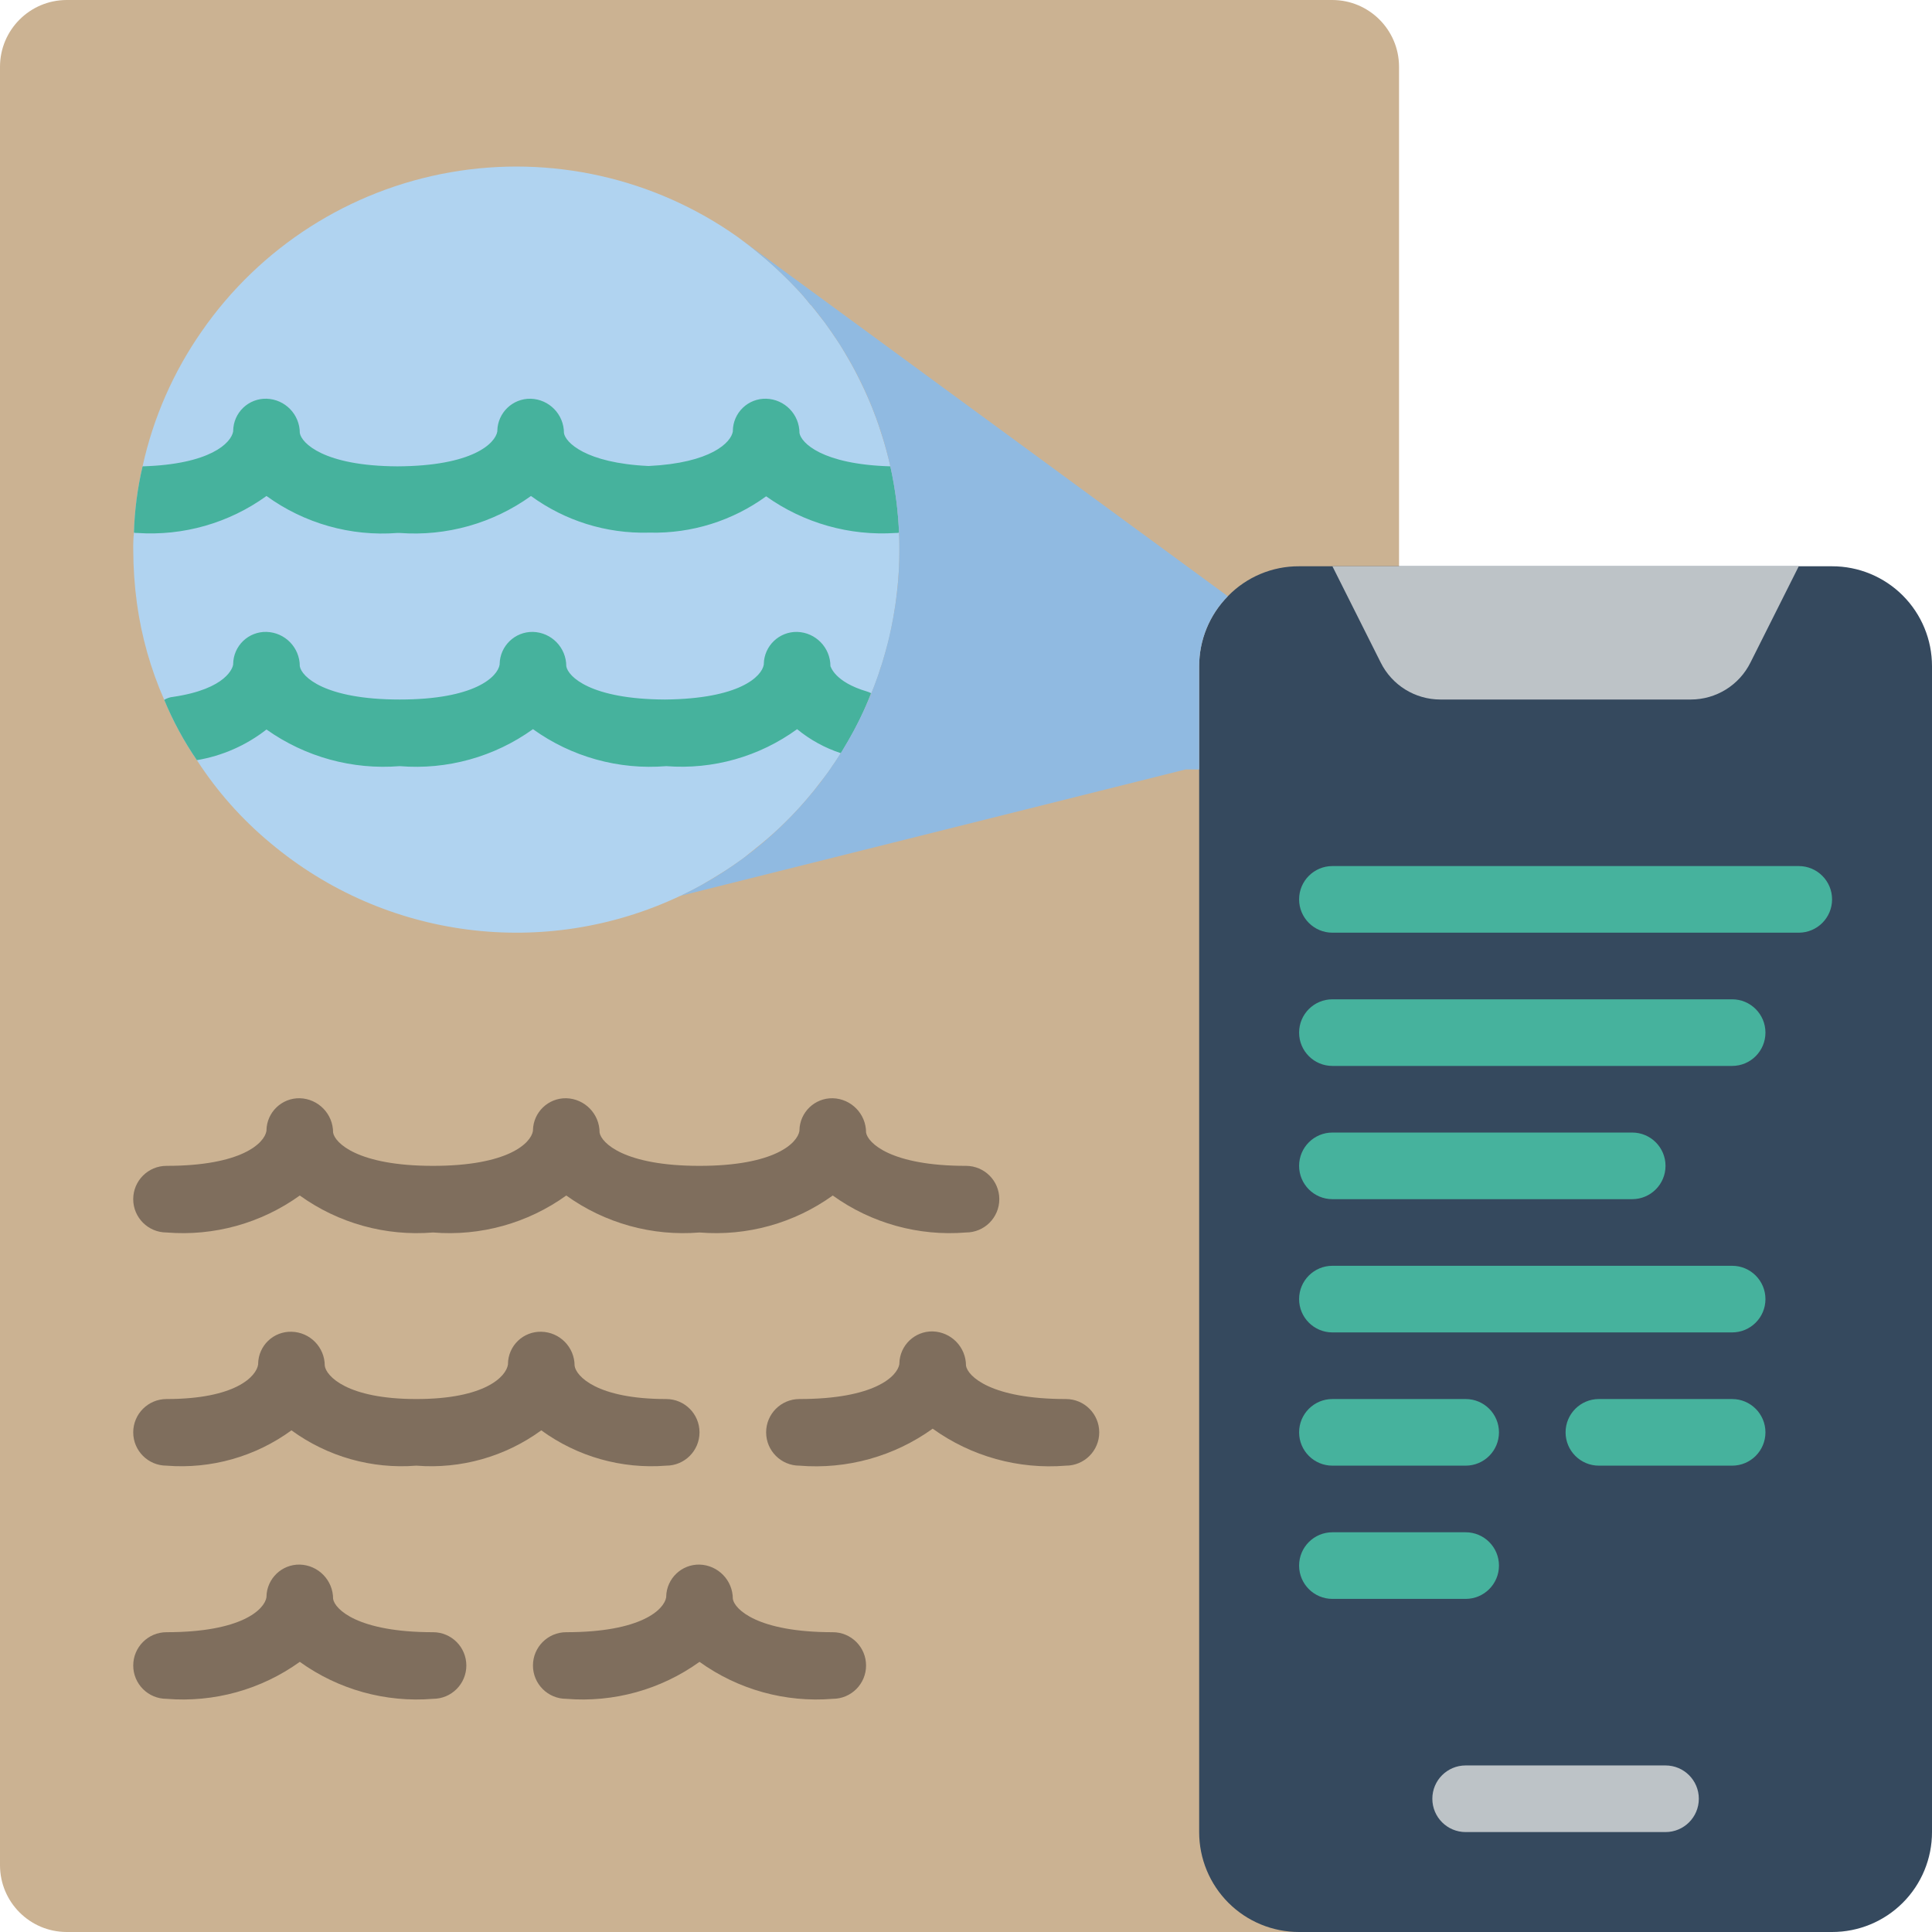 <?xml version="1.0" encoding="iso-8859-1"?>
<!-- Generator: Adobe Illustrator 19.0.0, SVG Export Plug-In . SVG Version: 6.00 Build 0)  -->
<svg version="1.1" id="Capa_1" xmlns="http://www.w3.org/2000/svg" xmlns:xlink="http://www.w3.org/1999/xlink" x="0px" y="0px"
	 viewBox="0 0 512 512" style="enable-background:new 0 0 512 512;" xml:space="preserve">
<g>
	<path style="fill:#CBB292;" d="M370.759,150.069V17.655C370.73,7.916,362.842,0.029,353.103,0H17.655
		C7.916,0.029,0.029,7.916,0,17.655v476.69c0.029,9.739,7.916,17.627,17.655,17.655h326.621L370.759,150.069z"/>
	<path style="fill:#B0D3F0;" d="M238.345,145.655c0.014,3.717-0.192,7.431-0.619,11.123c-0.5,4.672-1.326,9.303-2.471,13.859
		c-0.265,0.971-0.529,1.943-0.794,2.824c-0.265,0.972-0.53,1.854-0.794,2.737c-0.088,0.088-0.088,0.265-0.177,0.353
		c-0.706,2.434-1.561,4.822-2.56,7.151h-0.088c-1.743,4.556-3.869,8.957-6.357,13.153c-0.529,0.881-1.058,1.854-1.588,2.736h-0.088
		c-0.177,0.265-0.353,0.617-0.53,0.883c-0.617,0.972-1.235,1.854-1.854,2.737c-0.068,0.158-0.157,0.307-0.265,0.442
		c-0.881,1.235-1.766,2.471-2.736,3.619c-0.971,1.324-2.03,2.648-3.09,3.884c-3.266,3.898-6.838,7.529-10.681,10.858
		c-1.325,1.149-2.649,2.207-3.973,3.267c-0.883,0.706-1.766,1.412-2.736,2.207c-1.855,1.323-3.619,2.56-5.474,3.707
		c-1.854,1.149-3.707,2.295-5.56,3.356c-1.766,0.97-3.619,1.942-5.474,2.824c-0.088,0-0.177,0.087-0.265,0.087
		c-35.801,16.911-78.171,11.429-108.49-14.035c-7.586-6.289-14.165-13.702-19.51-21.981c-3.432-5.01-6.332-10.365-8.651-15.978
		c-3.59-8.156-6.026-16.772-7.238-25.6c-0.637-4.711-0.961-9.459-0.971-14.212c-0.029-1.503,0.03-3.006,0.177-4.502
		c0.176-5.918,0.945-11.803,2.295-17.567c2.822-12.866,8.163-25.047,15.713-35.841c15.434-22.234,39.111-37.381,65.768-42.072
		s54.082,1.462,76.18,17.091c2.03,1.501,4.061,3.001,6.003,4.679c1.942,1.589,3.884,3.266,5.649,5.032
		c1.236,1.148,2.472,2.383,3.619,3.619c1.446,1.477,2.802,3.039,4.061,4.678h0.088c0.881,1.06,1.766,2.207,2.648,3.356l1.059,1.323
		c1.323,1.854,2.648,3.796,3.884,5.651c0.884,1.412,1.766,2.912,2.56,4.326c1.059,1.765,1.942,3.53,2.825,5.295
		c1.592,3.186,3.007,6.457,4.238,9.799c0.529,1.412,0.971,2.736,1.412,4.149c0.972,2.914,1.766,5.825,2.472,8.916
		c0.707,3.178,1.236,6.444,1.677,9.799c0.177,2.03,0.441,4.061,0.53,6.092c0,0.529,0.088,1.058,0.088,1.677
		C238.345,142.653,238.345,144.154,238.345,145.655z"/>
	<g>
		<path style="fill:#46B29D;" d="M230.841,183.703c-1.743,4.556-3.869,8.957-6.357,13.153c-0.529,0.881-1.058,1.854-1.588,2.736
			h-0.088c-4.216-1.382-8.138-3.537-11.565-6.356c-10.028,7.293-22.33,10.768-34.692,9.799c-12.561,1.033-25.079-2.44-35.31-9.799
			c-10.232,7.358-22.75,10.832-35.31,9.799c-12.545,1.009-25.046-2.428-35.31-9.711c-5.375,4.206-11.719,6.998-18.45,8.123
			c-3.432-5.01-6.332-10.365-8.651-15.978c0.722-0.447,1.538-0.719,2.383-0.795c14.302-2.119,15.801-7.856,15.89-8.563v-0.177
			c0.036-2.298,0.989-4.486,2.647-6.078c1.658-1.592,3.883-2.455,6.181-2.397c4.92,0.139,8.835,4.171,8.828,9.093
			c0.442,2.737,6.532,8.828,26.483,8.828c19.862,0,25.953-6.002,26.483-9.269v-0.177c0.106-4.774,4.053-8.563,8.828-8.474
			c4.92,0.139,8.834,4.171,8.828,9.092c0.441,2.737,6.444,8.739,26.13,8.828c19.774-0.177,25.688-6.09,26.218-9.269v-0.177
			c0.107-4.774,4.053-8.563,8.828-8.474c4.92,0.139,8.834,4.171,8.828,9.092c0.088,0,0.972,4.149,9.711,6.709
			C230.15,183.37,230.505,183.518,230.841,183.703z"/>
		<path style="fill:#46B29D;" d="M238.257,141.153c-0.258,0.073-0.527,0.103-0.794,0.088h-0.088
			c-12.224,0.826-24.358-2.605-34.339-9.711c-8.937,6.498-19.762,9.879-30.808,9.623h-0.353c-11.175,0.296-22.133-3.119-31.161-9.71
			c-10.082,7.251-22.396,10.72-34.781,9.799h-0.619c-12.36,0.953-24.657-2.52-34.692-9.799c-9.921,7.169-22.04,10.636-34.251,9.799
			h-0.088c-0.268,0.014-0.536-0.015-0.794-0.088c0.176-5.918,0.945-11.803,2.295-17.567c17.92-0.53,23.481-6.179,24.011-9.269
			v-0.177c0.036-2.298,0.989-4.486,2.647-6.078c1.658-1.592,3.883-2.454,6.181-2.397c4.92,0.139,8.834,4.171,8.828,9.093
			c0.442,2.649,6.356,8.739,25.864,8.828c19.95-0.088,25.954-6.091,26.483-9.269v-0.177c0.107-4.774,4.053-8.563,8.828-8.474
			c4.92,0.139,8.834,4.171,8.828,9.092c0.353,2.383,5.563,7.944,22.422,8.739c16.596-0.795,21.892-6.268,22.334-9.181v-0.177
			c0.036-2.298,0.989-4.486,2.647-6.078c1.658-1.592,3.883-2.454,6.181-2.397c4.92,0.139,8.835,4.171,8.828,9.093
			c0.441,2.56,5.914,8.297,24.099,8.828c0.707,3.178,1.236,6.444,1.677,9.799c0.177,2.03,0.441,4.061,0.53,6.092
			C238.168,140.006,238.257,140.534,238.257,141.153z"/>
	</g>
	<g>
		<path style="fill:#7F6E5D;" d="M44.138,326.621c12.561,1.033,25.078-2.44,35.31-9.799c10.232,7.358,22.75,10.832,35.31,9.799
			c12.561,1.033,25.078-2.44,35.31-9.799c10.232,7.358,22.75,10.832,35.31,9.799c12.561,1.033,25.079-2.44,35.31-9.799
			c10.232,7.358,22.75,10.832,35.31,9.799c4.875,0,8.828-3.952,8.828-8.828s-3.952-8.828-8.828-8.828
			c-19.95,0-26.041-6.091-26.483-8.828c0.006-4.922-3.908-8.953-8.828-9.092c-4.774-0.089-8.721,3.7-8.828,8.474v0.177
			c-0.53,3.267-6.621,9.269-26.483,9.269c-19.95,0-26.041-6.091-26.483-8.828c0.006-4.922-3.908-8.953-8.828-9.092
			c-4.774-0.089-8.721,3.7-8.828,8.474v0.177c-0.53,3.267-6.621,9.269-26.483,9.269c-19.95,0-26.041-6.091-26.483-8.828
			c0.006-4.922-3.908-8.953-8.828-9.092c-4.774-0.089-8.721,3.7-8.828,8.474v0.177c-0.53,3.267-6.621,9.269-26.483,9.269
			c-4.875,0-8.828,3.952-8.828,8.828S39.263,326.621,44.138,326.621z"/>
		<path style="fill:#7F6E5D;" d="M44.138,388.414c11.798,0.937,23.542-2.383,33.103-9.358c9.562,6.975,21.305,10.295,33.103,9.358
			c11.798,0.937,23.542-2.383,33.103-9.358c9.562,6.975,21.305,10.295,33.103,9.358c4.875,0,8.828-3.952,8.828-8.828
			s-3.952-8.828-8.828-8.828c-18.362,0-23.923-6.091-24.276-8.828c0-4.904-3.924-8.907-8.828-9.004
			c-2.298-0.058-4.523,0.805-6.181,2.397c-1.658,1.592-2.611,3.78-2.647,6.078v0.177c-0.441,3.179-6.002,9.181-24.276,9.181
			c-18.362,0-23.923-6.091-24.276-8.828c0-4.904-3.924-8.907-8.828-9.004c-2.298-0.058-4.523,0.805-6.181,2.397
			c-1.658,1.592-2.611,3.78-2.647,6.078v0.177c-0.441,3.179-6.002,9.181-24.276,9.181c-4.875,0-8.828,3.952-8.828,8.828
			S39.263,388.414,44.138,388.414z"/>
		<path style="fill:#7F6E5D;" d="M114.759,432.552c-19.95,0-26.041-6.091-26.483-8.828c0.006-4.922-3.908-8.953-8.828-9.092
			c-4.774-0.089-8.721,3.7-8.828,8.474v0.177c-0.53,3.267-6.621,9.269-26.483,9.269c-4.875,0-8.828,3.952-8.828,8.828
			s3.952,8.828,8.828,8.828c12.561,1.033,25.078-2.44,35.31-9.799c10.232,7.358,22.75,10.832,35.31,9.799
			c4.875,0,8.828-3.952,8.828-8.828S119.634,432.552,114.759,432.552z"/>
		<path style="fill:#7F6E5D;" d="M220.69,432.552c-19.95,0-26.041-6.091-26.483-8.828c0.006-4.922-3.908-8.953-8.828-9.092
			c-4.774-0.089-8.721,3.7-8.828,8.474v0.177c-0.53,3.267-6.621,9.269-26.483,9.269c-4.875,0-8.828,3.952-8.828,8.828
			s3.952,8.828,8.828,8.828c12.561,1.033,25.078-2.44,35.31-9.799c10.232,7.358,22.75,10.832,35.31,9.799
			c4.875,0,8.828-3.952,8.828-8.828S225.565,432.552,220.69,432.552z"/>
		<path style="fill:#7F6E5D;" d="M282.483,370.759c-19.95,0-26.041-6.091-26.483-8.828c0.006-4.922-3.908-8.953-8.828-9.092
			c-4.774-0.089-8.721,3.7-8.828,8.474v0.177c-0.53,3.267-6.621,9.269-26.483,9.269c-4.875,0-8.828,3.952-8.828,8.828
			s3.952,8.828,8.828,8.828c12.561,1.033,25.079-2.44,35.31-9.799c10.232,7.358,22.75,10.832,35.31,9.799
			c4.875,0,8.828-3.952,8.828-8.828S287.358,370.759,282.483,370.759z"/>
	</g>
	<path style="fill:#35495E;" d="M512,176.552v308.966c0.009,7.026-2.778,13.768-7.746,18.736c-4.968,4.968-11.71,7.756-18.736,7.746
		H344.276c-7.026,0.009-13.768-2.778-18.736-7.746c-4.968-4.968-7.756-11.71-7.747-18.736V176.552
		c-0.005-6.937,2.722-13.598,7.592-18.539c4.951-5.112,11.775-7.981,18.891-7.944h141.241c7.027-0.009,13.768,2.778,18.736,7.746
		C509.222,162.784,512.009,169.525,512,176.552z"/>
	<path style="fill:#BDC3C7;" d="M441.379,485.517h-52.966c-4.875,0-8.828-3.952-8.828-8.828s3.952-8.828,8.828-8.828h52.966
		c4.875,0,8.828,3.952,8.828,8.828S446.255,485.517,441.379,485.517z"/>
	<g>
		<path style="fill:#46B29D;" d="M476.69,247.172H353.103c-4.875,0-8.828-3.952-8.828-8.828s3.952-8.828,8.828-8.828H476.69
			c4.875,0,8.828,3.952,8.828,8.828S481.565,247.172,476.69,247.172z"/>
		<path style="fill:#46B29D;" d="M459.034,282.483H353.103c-4.875,0-8.828-3.952-8.828-8.828s3.952-8.828,8.828-8.828h105.931
			c4.875,0,8.828,3.952,8.828,8.828S463.91,282.483,459.034,282.483z"/>
		<path style="fill:#46B29D;" d="M459.034,353.103H353.103c-4.875,0-8.828-3.952-8.828-8.828s3.952-8.828,8.828-8.828h105.931
			c4.875,0,8.828,3.952,8.828,8.828S463.91,353.103,459.034,353.103z"/>
		<path style="fill:#46B29D;" d="M388.414,388.414h-35.31c-4.875,0-8.828-3.952-8.828-8.828s3.952-8.828,8.828-8.828h35.31
			c4.875,0,8.828,3.952,8.828,8.828S393.289,388.414,388.414,388.414z"/>
		<path style="fill:#46B29D;" d="M388.414,423.724h-35.31c-4.875,0-8.828-3.952-8.828-8.828s3.952-8.828,8.828-8.828h35.31
			c4.875,0,8.828,3.952,8.828,8.828S393.289,423.724,388.414,423.724z"/>
		<path style="fill:#46B29D;" d="M459.034,388.414h-35.31c-4.875,0-8.828-3.952-8.828-8.828s3.952-8.828,8.828-8.828h35.31
			c4.875,0,8.828,3.952,8.828,8.828S463.91,388.414,459.034,388.414z"/>
		<path style="fill:#46B29D;" d="M432.552,317.793h-79.448c-4.875,0-8.828-3.952-8.828-8.828s3.952-8.828,8.828-8.828h79.448
			c4.875,0,8.828,3.952,8.828,8.828S437.427,317.793,432.552,317.793z"/>
	</g>
	<path style="fill:#BDC3C7;" d="M476.69,150.069l-12.8,25.512c-2.981,6-9.102,9.795-15.801,9.799h-66.383
		c-6.7-0.004-12.82-3.799-15.801-9.799l-12.8-25.512H476.69z"/>
	<path style="fill:#90BAE1;" d="M325.385,158.013c-4.87,4.941-7.597,11.601-7.592,18.539v27.366h-3.618l-133.739,33.457
		c31.737-15.165,53.398-45.638,57.291-80.596c0.426-3.692,0.633-7.406,0.618-11.123c0.041-23.715-8.272-46.687-23.481-64.884h-0.088
		c-1.259-1.639-2.615-3.201-4.061-4.678c-4.667-4.906-9.78-9.368-15.272-13.33L325.385,158.013z"/>
</g>
<g>
</g>
<g>
</g>
<g>
</g>
<g>
</g>
<g>
</g>
<g>
</g>
<g>
</g>
<g>
</g>
<g>
</g>
<g>
</g>
<g>
</g>
<g>
</g>
<g>
</g>
<g>
</g>
<g>
</g>
</svg>
